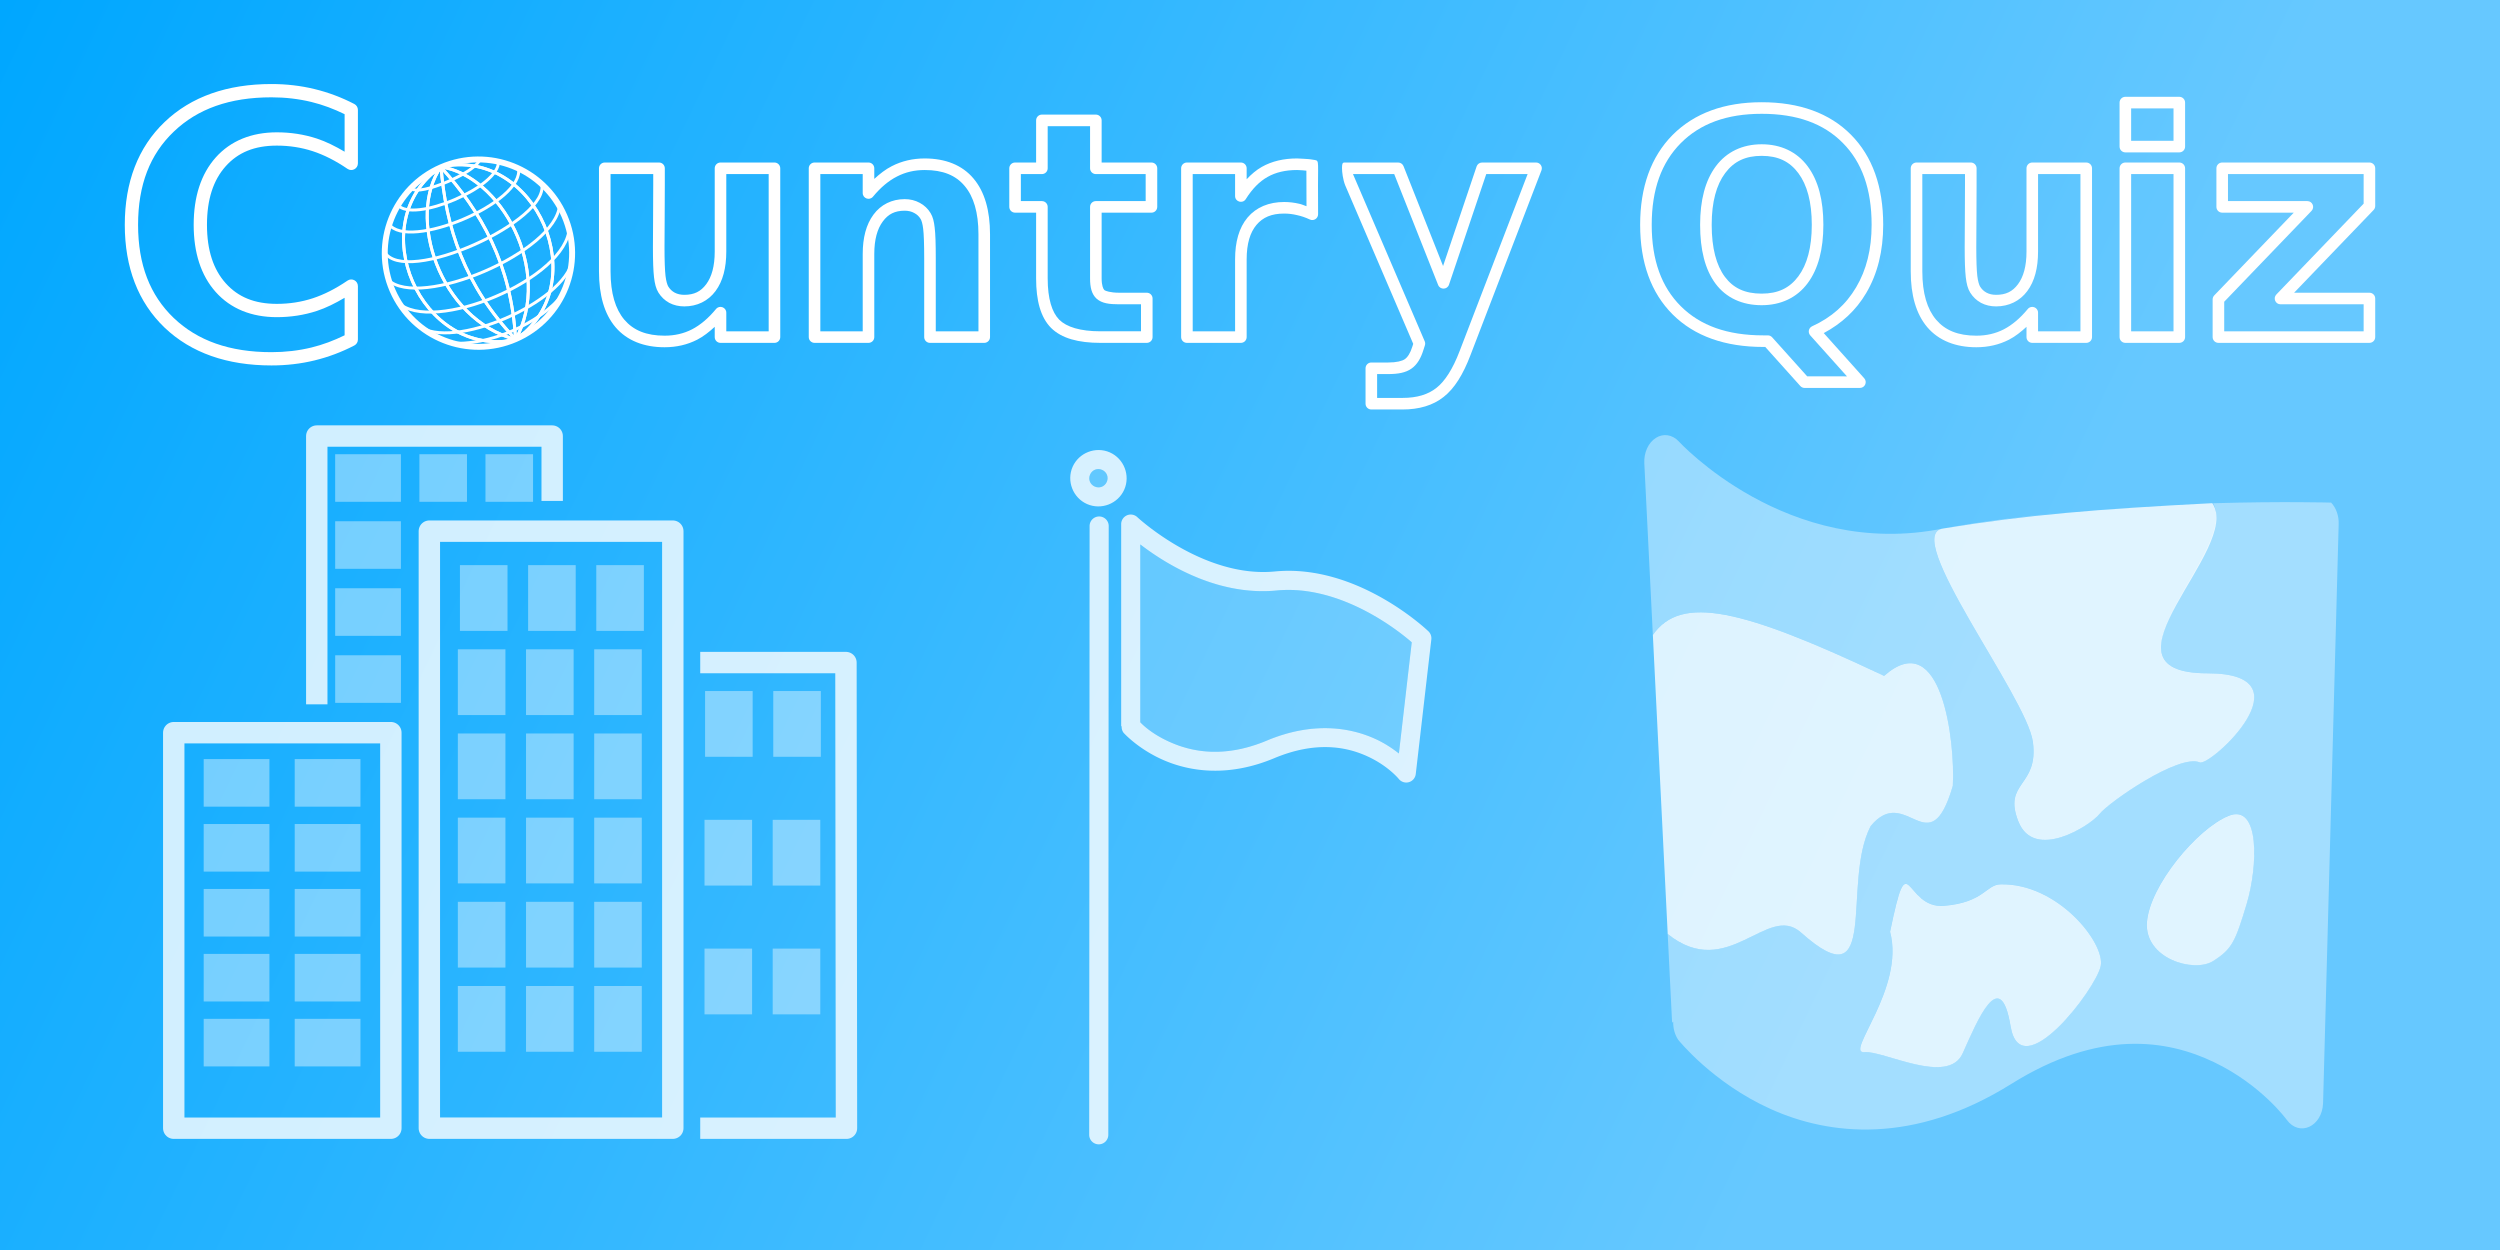 <?xml version="1.0" encoding="UTF-8" standalone="no"?>
<!-- Created with Inkscape (http://www.inkscape.org/) -->

<svg
   width="1080"
   height="540"
   viewBox="0 0 1080 540"
   version="1.1"
   id="svg1"
   xml:space="preserve"
   inkscape:version="1.3.2 (091e20ef0f, 2023-11-25)"
   sodipodi:docname="banner.svg"
   xmlns:inkscape="http://www.inkscape.org/namespaces/inkscape"
   xmlns:sodipodi="http://sodipodi.sourceforge.net/DTD/sodipodi-0.dtd"
   xmlns:xlink="http://www.w3.org/1999/xlink"
   xmlns="http://www.w3.org/2000/svg"
   xmlns:svg="http://www.w3.org/2000/svg"><rect x="0" y="0" width="1080" height="540" fill="#333333" stroke="none"/><sodipodi:namedview
     id="namedview1"
     pagecolor="#ffffff"
     bordercolor="#000000"
     borderopacity="0.45"
     inkscape:showpageshadow="2"
     inkscape:pageopacity="0.0"
     inkscape:pagecheckerboard="0"
     inkscape:deskcolor="#d1d1d1"
     inkscape:document-units="px"
     inkscape:zoom="1.0070441"
     inkscape:cx="464.22992"
     inkscape:cy="198.10453"
     inkscape:window-width="1920"
     inkscape:window-height="1131"
     inkscape:window-x="0"
     inkscape:window-y="0"
     inkscape:window-maximized="1"
     inkscape:current-layer="svg1" /><defs
     id="defs1"><linearGradient
       id="linearGradient3"
       x1="0.301"
       x2="85.699"
       y1="43"
       y2="43"
       gradientUnits="userSpaceOnUse"><stop
         stop-color="#00a7ff"
         offset="0"
         id="stop1" /><stop
         stop-color="#66c8ff"
         offset="1"
         id="stop2" /></linearGradient><rect
       x="232.269"
       y="-65.877"
       width="976.408"
       height="160.31"
       id="rect37" /><linearGradient
       id="linearGradient2"
       x1="0.301"
       x2="85.699"
       y1="43"
       y2="43"
       gradientUnits="userSpaceOnUse"><stop
         stop-color="#00a7ff"
         offset="2e-8"
         id="stop3" /><stop
         stop-color="#66c8ff"
         offset="1"
         id="stop4" /></linearGradient><linearGradient
       inkscape:collect="always"
       xlink:href="#linearGradient2"
       id="linearGradient7-1"
       gradientUnits="userSpaceOnUse"
       x1="0.301"
       y1="43"
       x2="85.699"
       y2="43" /><linearGradient
       inkscape:collect="always"
       xlink:href="#linearGradient3"
       id="linearGradient43"
       gradientUnits="userSpaceOnUse"
       x1="1.305"
       y1="2.31"
       x2="817.299"
       y2="393.019"
       spreadMethod="pad" /></defs><rect
     style="font-variation-settings:normal;opacity:1;vector-effect:none;fill:url(#linearGradient43);fill-opacity:1;stroke:none;stroke-width:1;stroke-linecap:round;stroke-linejoin:round;stroke-miterlimit:4;stroke-dasharray:none;stroke-dashoffset:0;stroke-opacity:1;-inkscape-stroke:none"
     id="background"
     width="1080"
     height="540"
     x="0"
     y="0" /><g
     inkscape:groupmode="layer"
     id="layer1"><g
       fill="#ffffff"
       fill-opacity="0.4"
       id="cities"
       transform="matrix(0.924,0,0,0.924,35.566,153.08)"><g
         transform="translate(17.99,21.947)"
         style="font-variation-settings:normal;paint-order:markers stroke fill"
         id="g12"><g
           fill="#ffffff"
           fill-opacity="0.4"
           id="g11"><g
             transform="translate(1.31,-0.7)"
             id="g2"><rect
               x="37.438"
               y="167.98"
               width="30.74"
               height="22.244"
               style="paint-order:markers stroke fill"
               id="rect1-3" /><rect
               x="79.992"
               y="167.98"
               width="30.74"
               height="22.244"
               style="paint-order:markers stroke fill"
               id="rect2" /></g><g
             transform="translate(1.31,29.66)"
             id="g4"><rect
               x="37.438"
               y="167.98"
               width="30.74"
               height="22.244"
               style="paint-order:markers stroke fill"
               id="rect3" /><rect
               x="79.992"
               y="167.98"
               width="30.74"
               height="22.244"
               style="paint-order:markers stroke fill"
               id="rect4" /></g><g
             transform="translate(1.31,60.02)"
             id="g6"><rect
               x="37.438"
               y="167.98"
               width="30.74"
               height="22.244"
               style="paint-order:markers stroke fill"
               id="rect5" /><rect
               x="79.992"
               y="167.98"
               width="30.74"
               height="22.244"
               style="paint-order:markers stroke fill"
               id="rect6" /></g><g
             transform="translate(1.31,90.38)"
             id="g8"><rect
               x="37.438"
               y="167.98"
               width="30.74"
               height="22.244"
               style="paint-order:markers stroke fill"
               id="rect7" /><rect
               x="79.992"
               y="167.98"
               width="30.74"
               height="22.244"
               style="paint-order:markers stroke fill"
               id="rect8" /></g><g
             transform="translate(1.31,120.74)"
             id="g10"><rect
               x="37.438"
               y="167.98"
               width="30.74"
               height="22.244"
               style="paint-order:markers stroke fill"
               id="rect9" /><rect
               x="79.992"
               y="167.98"
               width="30.74"
               height="22.244"
               style="paint-order:markers stroke fill"
               id="rect10" /></g></g><rect
           x="24.75"
           y="154.93"
           width="101.51"
           height="184.92"
           fill="none"
           stroke="#ffffff"
           stroke-linecap="round"
           stroke-linejoin="round"
           stroke-opacity="0.8"
           stroke-width="10"
           style="paint-order:markers stroke fill"
           id="rect11" /></g><g
         transform="translate(-6.266,22.321)"
         style="font-variation-settings:normal;paint-order:markers stroke fill"
         id="g31"><g
           fill="#ffffff"
           fill-opacity="0.4"
           id="g30"><g
             transform="translate(0.512)"
             id="g14"><rect
               transform="rotate(90)"
               x="76.227"
               y="-204.54"
               width="30.74"
               height="22.244"
               style="paint-order:markers stroke fill"
               id="rect12" /><rect
               transform="rotate(90)"
               x="76.227"
               y="-236.42"
               width="30.74"
               height="22.244"
               style="paint-order:markers stroke fill"
               id="rect13" /><rect
               transform="rotate(90)"
               x="76.227"
               y="-268.29"
               width="30.74"
               height="22.244"
               style="paint-order:markers stroke fill"
               id="rect14" /></g><g
             transform="translate(-0.463,39.353)"
             id="g17"><rect
               transform="rotate(90)"
               x="76.227"
               y="-204.54"
               width="30.74"
               height="22.244"
               style="paint-order:markers stroke fill"
               id="rect15" /><rect
               transform="rotate(90)"
               x="76.227"
               y="-236.42"
               width="30.74"
               height="22.244"
               style="paint-order:markers stroke fill"
               id="rect16" /><rect
               transform="rotate(90)"
               x="76.227"
               y="-268.29"
               width="30.74"
               height="22.244"
               style="paint-order:markers stroke fill"
               id="rect17" /></g><g
             transform="translate(-0.463,78.707)"
             id="g20"><rect
               transform="rotate(90)"
               x="76.227"
               y="-204.54"
               width="30.74"
               height="22.244"
               style="paint-order:markers stroke fill"
               id="rect18" /><rect
               transform="rotate(90)"
               x="76.227"
               y="-236.42"
               width="30.74"
               height="22.244"
               style="paint-order:markers stroke fill"
               id="rect19" /><rect
               transform="rotate(90)"
               x="76.227"
               y="-268.29"
               width="30.74"
               height="22.244"
               style="paint-order:markers stroke fill"
               id="rect20" /></g><g
             transform="translate(-0.463,118.06)"
             id="g23"><rect
               transform="rotate(90)"
               x="76.227"
               y="-204.54"
               width="30.74"
               height="22.244"
               style="paint-order:markers stroke fill"
               id="rect21" /><rect
               transform="rotate(90)"
               x="76.227"
               y="-236.42"
               width="30.74"
               height="22.244"
               style="paint-order:markers stroke fill"
               id="rect22" /><rect
               transform="rotate(90)"
               x="76.227"
               y="-268.29"
               width="30.74"
               height="22.244"
               style="paint-order:markers stroke fill"
               id="rect23" /></g><g
             transform="translate(-0.463,157.41)"
             id="g26"><rect
               transform="rotate(90)"
               x="76.227"
               y="-204.54"
               width="30.74"
               height="22.244"
               style="paint-order:markers stroke fill"
               id="rect24" /><rect
               transform="rotate(90)"
               x="76.227"
               y="-236.42"
               width="30.74"
               height="22.244"
               style="paint-order:markers stroke fill"
               id="rect25" /><rect
               transform="rotate(90)"
               x="76.227"
               y="-268.29"
               width="30.74"
               height="22.244"
               style="paint-order:markers stroke fill"
               id="rect26" /></g><g
             transform="translate(-0.463,196.77)"
             id="g29"><rect
               transform="rotate(90)"
               x="76.227"
               y="-204.54"
               width="30.74"
               height="22.244"
               style="paint-order:markers stroke fill"
               id="rect27" /><rect
               transform="rotate(90)"
               x="76.227"
               y="-236.42"
               width="30.74"
               height="22.244"
               style="paint-order:markers stroke fill"
               id="rect28" /><rect
               transform="rotate(90)"
               x="76.227"
               y="-268.29"
               width="30.74"
               height="22.244"
               style="paint-order:markers stroke fill"
               id="rect29" /></g></g><rect
           x="168.51"
           y="60.338"
           width="113.82"
           height="279.13"
           fill="none"
           stroke="#ffffff"
           stroke-linecap="round"
           stroke-linejoin="round"
           stroke-opacity="0.8"
           stroke-width="10"
           style="paint-order:markers stroke fill"
           id="rect30" /></g><g
         transform="translate(-15.901,23.331)"
         style="font-variation-settings:normal;paint-order:markers stroke fill"
         id="g38"><g
           fill="#ffffff"
           fill-opacity="0.4"
           id="g37"><rect
             transform="rotate(90)"
             x="134.08"
             y="-329.3"
             width="30.74"
             height="22.244"
             style="paint-order:markers stroke fill"
             id="rect31" /><rect
             transform="rotate(90)"
             x="134.08"
             y="-361.18"
             width="30.74"
             height="22.244"
             style="paint-order:markers stroke fill"
             id="rect32" /><g
             transform="translate(-0.264,60.21)"
             id="g34"><rect
               transform="rotate(90)"
               x="134.08"
               y="-329.3"
               width="30.74"
               height="22.244"
               style="paint-order:markers stroke fill"
               id="rect33" /><rect
               transform="rotate(90)"
               x="134.08"
               y="-361.18"
               width="30.74"
               height="22.244"
               style="paint-order:markers stroke fill"
               id="rect34" /></g><g
             transform="translate(-0.264,120.42)"
             id="g36"><rect
               transform="rotate(90)"
               x="134.08"
               y="-329.3"
               width="30.74"
               height="22.244"
               style="paint-order:markers stroke fill"
               id="rect35" /><rect
               transform="rotate(90)"
               x="134.08"
               y="-361.18"
               width="30.74"
               height="22.244"
               style="paint-order:markers stroke fill"
               id="rect36" /></g></g><path
           d="m 304.79,120.77 h 68.132 l 0.239,217.7 h -68.371"
           fill="none"
           stroke="#ffffff"
           stroke-linejoin="round"
           stroke-opacity="0.8"
           stroke-width="10"
           id="path37" /></g><g
         transform="translate(3.9,-1.5)"
         style="font-variation-settings:normal;paint-order:markers stroke fill"
         id="g43"><path
           d="M 105.71,165.14 V 39.7 h 110.06 v 30.341"
           fill="none"
           stroke="#ffffff"
           stroke-linejoin="round"
           stroke-opacity="0.8"
           stroke-width="10"
           id="path38" /><g
           fill="#ffffff"
           fill-opacity="0.4"
           id="g42"><rect
             x="114.31"
             y="48.192"
             width="30.74"
             height="22.244"
             stop-color="#ffffff"
             style="font-variation-settings:normal;-inkscape-stroke:none;paint-order:markers stroke fill"
             id="rect38" /><rect
             x="114.31"
             y="79.526"
             width="30.74"
             height="22.244"
             stop-color="#ffffff"
             style="font-variation-settings:normal;-inkscape-stroke:none;paint-order:markers stroke fill"
             id="rect39" /><rect
             x="114.31"
             y="110.86"
             width="30.74"
             height="22.244"
             stop-color="#ffffff"
             style="font-variation-settings:normal;-inkscape-stroke:none;paint-order:markers stroke fill"
             id="rect40" /><rect
             x="114.32"
             y="142.19"
             width="30.74"
             height="22.244"
             stop-color="#ffffff"
             style="font-variation-settings:normal;-inkscape-stroke:none;paint-order:markers stroke fill"
             id="rect41" /><path
             d="m 153.69,48.192 v 22.244 h 22.244 V 48.192 Z"
             stop-color="#ffffff"
             style="font-variation-settings:normal;-inkscape-stroke:none;paint-order:markers stroke fill"
             id="path41" /><path
             d="m 184.58,48.192 v 22.244 h 22.244 V 48.192 Z"
             stop-color="#ffffff"
             style="font-variation-settings:normal;-inkscape-stroke:none;paint-order:markers stroke fill"
             id="path42" /></g></g></g><g
       transform="matrix(0.673,-0.231,0.231,0.673,344.37,238.396)"
       fill="#ffffff"
       id="flags"><path
         d="m 187.31,11.536 c -1.403,0.055 -2.785,0.661 -3.846,1.809 -2.122,2.295 -1.99,5.7 0.305,7.822 2.295,2.122 5.7,1.988 7.822,-0.307 2.122,-2.295 1.99,-5.7 -0.305,-7.822 -1.147,-1.061 -2.573,-1.557 -3.977,-1.502 z"
         fill-opacity="0.2"
         style="paint-order:markers stroke fill"
         id="path1" /><path
         d="m 198.51,63.375 -35.061,102.13 c 1.028,2.211 4.658,9.542 13.996,17.986 10.854,9.816 27.984,19.254 55.07,17.463 30.137,-1.993 50.35,8.843 62.48,20.301 4.852,4.583 8.196,9.121 10.811,13.141 l 29.303,-61.316 c -3.649,-6.372 -28.094,-47 -67.389,-56.381 -35.281,-8.423 -58.621,-37.36 -69.211,-53.328 z"
         fill-opacity="0.2"
         style="paint-order:markers stroke fill"
         id="path2" /><g
         fill-opacity="0.8"
         id="g5"><path
           d="m 180.4,39.213 a 5.801,5.801 0 0 0 -7.373,3.6 l -120.22,349.5 a 5.801,5.801 0 0 0 3.6,7.373 5.801,5.801 0 0 0 7.373,-3.6 l 120.22,-349.5 a 5.801,5.801 0 0 0 -3.598,-7.373 z"
           color="#ffffff"
           style="-inkscape-stroke:none"
           id="path3" /><path
           transform="rotate(42.762)"
           d="m 149.29,-131.9 c -9.396,0 -17.137,7.743 -17.137,17.139 0,9.396 7.741,17.137 17.137,17.137 9.396,0 17.137,-7.741 17.137,-17.137 0,-9.396 -7.741,-17.139 -17.137,-17.139 z m 0,11.604 c 3.126,0 5.535,2.409 5.535,5.535 0,3.126 -2.409,5.535 -5.535,5.535 -3.126,0 -5.535,-2.409 -5.535,-5.535 0,-3.126 2.409,-5.535 5.535,-5.535 z"
           color="#ffffff"
           fill-rule="evenodd"
           style="-inkscape-stroke:none"
           id="path4" /><path
           d="m 196.6,44.037 a 5.802,5.802 0 0 0 -5.059,3.9 l -39.887,116.19 0.371,-0.094 a 5.802,5.802 0 0 0 -0.242,4.205 c 0,0 5.163,12.364 17.877,23.861 12.714,11.497 33.462,22.428 63.619,20.434 27.107,-1.792 43.542,7.52 53.748,17.16 10.206,9.64 13.713,19.338 13.713,19.338 a 5.802,5.802 0 0 0 10.686,0.516 l 35.506,-74.301 a 5.802,5.802 0 0 0 -0.1,-5.201 c 0,0 -27.017,-52.835 -76.418,-64.629 -42.558,-10.16 -68.236,-58.268 -68.236,-58.268 a 5.802,5.802 0 0 0 -5.578,-3.113 z m 1.908,19.338 c 10.59,15.968 33.93,44.905 69.211,53.328 39.294,9.381 63.74,50.009 67.389,56.381 l -29.303,61.316 c -2.614,-4.02 -5.959,-8.558 -10.811,-13.141 -12.13,-11.457 -32.343,-22.294 -62.48,-20.301 -27.087,1.791 -44.216,-7.647 -55.07,-17.463 -9.338,-8.445 -12.968,-15.775 -13.996,-17.986 z"
           color="#ffffff"
           style="-inkscape-stroke:none"
           id="path5" /></g></g><g
       id="maps"
       transform="matrix(0.75,0,0,0.75,710.325,187.964)"><g
         transform="matrix(1,0,0,1.264,0.008,-52.776)"
         fill="#ffffff"
         fill-opacity="0.8"
         id="g5-5"><path
           d="m 177.71,201.59 c 1.423,-20.198 -6.431,-73.329 -39.593,-50.117 -82.13,-30.696 -116.91,-37.099 -133.18,-18.651 2.383,37.953 6.092,97.014 8.558,136.28 34.622,21.991 57.402,-14.353 76.718,-0.712 46.209,32.632 23.064,-22.535 40.18,-48.477 20.527,-19.705 33.7,18.512 47.316,-18.326 z"
           color="#ffffff"
           style="-inkscape-stroke:none"
           id="path2-3" /><path
           d="m 215.47,217.8 c 9.031,18.199 41.318,1.994 46.721,-3.384 5.402,-5.378 45.758,-27.556 57.745,-23.525 5.994,2.015 64.592,-40.588 4.548,-40.588 -69.767,0 20.522,-56.986 2.717,-77.532 -66.873,2.715 -107,5.335 -155.01,11.543 -24.807,2.355 48.137,76.652 51.64,97.225 3.503,20.573 -17.399,18.062 -8.368,36.262 z"
           color="#ffffff"
           style="-inkscape-stroke:none"
           id="path3-5" /><path
           d="m 141.58,268.08 c 8.675,25.772 -26.185,55.588 -14.923,54.826 11.262,-0.762 48.307,15.434 56.752,0.53 8.445,-14.904 21.659,-40.474 27.566,-12.364 5.907,28.11 49.321,-17.035 51.925,-27.433 2.604,-10.398 -24.743,-37.779 -57.713,-37.167 -8.407,0.156 -9.487,8.271 -32.595,9.792 -23.108,1.521 -20.088,-30.053 -31.013,11.818 z"
           color="#ffffff"
           style="-inkscape-stroke:none"
           id="path4-6" /><path
           d="m 289.53,263.77 c -1.48,16.603 27.093,23.146 38.101,17.65 11.008,-5.496 12.843,-9.008 19.33,-26.048 6.487,-17.04 7.747,-45.994 -10.45,-40.102 -18.196,5.892 -45.502,31.898 -46.981,48.501 z"
           color="#ffffff"
           style="-inkscape-stroke:none"
           id="path5-2" /></g><path
         d="M 13.462,0.102 C 11.164,-0.235 8.789,0.261 6.634,1.635 L 6.63,1.643 c -4.309,2.748 -6.908,8.476 -6.607,14.564 l 4.914,98.896 c 16.272,-23.316 51.048,-15.225 133.17,23.571 33.16,-29.337 41.015,37.815 39.592,63.342 h -0.002 c -13.615,46.559 -26.788,-1.742 -47.314,23.162 -17.115,32.788 6.028,102.51 -40.178,61.269 -19.315,-17.239 -42.094,28.691 -76.714,0.901 l 2.539,51.11 0.637,-0.602 c -0.108,3.818 0.924,7.55 2.889,10.454 0,0 19.772,24.811 53.355,39.914 33.585,15.102 82.148,20.733 138.48,-14.493 50.635,-31.663 89.626,-25.613 116.91,-12.493 27.287,13.119 41.754,33.128 41.754,33.128 7.231,9.955 20.375,3.982 20.935,-9.514 l 8.98,-333.44 c 0.199,-4.807 -1.409,-9.452 -4.338,-12.528 9.6e-4,0.012 -27.857,-0.804 -68.026,0.368 15.133,26.735 -72.096,97.941 -3.148,97.941 60.041,0 1.444,53.845 -4.549,51.299 -11.986,-5.095 -52.34,22.936 -57.742,29.733 -5.403,6.798 -37.688,27.28 -46.719,4.278 -9.031,-23.003 11.869,-19.832 8.367,-45.834 -3.503,-26.002 -76.444,-119.9 -51.639,-122.88 -89.84,18.214 -152.36,-50.219 -152.36,-50.219 -1.848,-1.962 -4.069,-3.133 -6.367,-3.471 z m 158.72,53.69 c 23.022,-3.763 44.251,-6.672 67.436,-9.074 -22.289,2.192 -45.171,5.101 -67.436,9.074 z m 168.92,164.53 c 13.297,0.264 11.712,32.146 5.834,51.664 -6.487,21.537 -8.322,25.977 -19.329,32.923 -11.008,6.946 -39.577,-1.323 -38.1,-22.305 1.481,-20.984 28.784,-53.854 46.978,-61.301 1.706,-0.698 3.241,-1.007 4.617,-0.98 z m -190.44,40.165 c 3.686,0.165 8.196,13.77 21.915,12.629 23.107,-1.922 24.185,-12.18 32.593,-12.377 32.969,-0.773 60.315,33.83 57.711,46.974 -2.605,13.143 -46.014,70.201 -51.922,34.673 -5.907,-35.528 -19.12,-3.209 -27.565,15.628 -8.445,18.837 -45.488,-1.632 -56.75,-0.669 -11.262,0.963 23.596,-36.721 14.921,-69.294 4.438,-21.499 6.575,-27.677 9.097,-27.564 z"
         fill="#ffffff"
         fill-opacity="0.4"
         stroke-width="1.124"
         style="-inkscape-stroke:none"
         id="path1-7" /></g><g
       id="text"
       transform="translate(3.257)"><path
         style="color:#000000;-inkscape-font-specification:'DejaVu Sans Bold';fill:#ffffff;stroke-width:1.149;stroke-linecap:round;stroke-linejoin:round;-inkscape-stroke:none"
         d="m 114.016,36.301 c -19.128,0 -34.719,5.441 -46.177,16.423 -7.69e-4,7.37e-4 -0.001,0.002 -0.002,0.002 -7.7e-4,7.32e-4 -0.001,0.002 -0.002,0.002 -11.46,10.937 -17.186,25.97 -17.186,44.398 0,18.381 5.729,33.411 17.186,44.395 0.001,0.001 0.003,0.003 0.005,0.004 11.459,10.934 27.048,16.349 46.177,16.349 6.446,0 12.659,-0.724 18.624,-2.176 5.956,-1.45 11.686,-3.602 17.17,-6.447 0.951,-0.494 1.548,-1.477 1.548,-2.548 v -23.106 c 2.5e-4,-2.307 -2.582,-3.673 -4.489,-2.373 -5.148,3.512 -10.169,6.049 -15.053,7.645 -4.887,1.598 -10.033,2.4 -15.483,2.4 -9.656,0 -16.759,-2.954 -22.088,-8.915 -5.328,-5.96 -8.092,-14.202 -8.092,-25.228 0,-11.079 2.766,-19.35 8.092,-25.307 5.329,-5.961 12.432,-8.913 22.088,-8.913 5.45,0 10.596,0.803 15.483,2.4 4.884,1.597 9.905,4.133 15.053,7.645 1.906,1.299 4.489,-0.066 4.489,-2.373 V 47.473 c 1e-5,-1.072 -0.597,-2.054 -1.548,-2.548 -5.484,-2.846 -11.215,-4.997 -17.17,-6.447 -5.965,-1.452 -12.178,-2.176 -18.624,-2.176 z m 0,5.743 c 6.017,0 11.766,0.673 17.267,2.012 4.961,1.208 9.718,3.016 14.333,5.274 v 16.206 c -4.013,-2.358 -8.018,-4.381 -12.013,-5.687 -5.482,-1.792 -11.253,-2.685 -17.269,-2.685 -10.883,0 -19.932,3.629 -26.368,10.829 -6.44,7.204 -9.554,17.082 -9.554,29.134 0,12.005 3.117,21.857 9.554,29.058 6.436,7.199 15.485,10.829 26.368,10.829 6.016,0 11.787,-0.893 17.269,-2.685 3.995,-1.306 8,-3.328 12.013,-5.687 v 16.203 c -4.615,2.258 -9.371,4.068 -14.333,5.276 -5.501,1.339 -11.25,2.012 -17.267,2.012 -18.058,0 -31.933,-4.955 -42.208,-14.757 l -0.005,-0.004 C 61.528,127.518 56.392,114.336 56.392,97.126 c 0,-17.264 5.139,-30.446 15.412,-40.247 0.001,-0.002 0.003,-0.003 0.005,-0.004 10.277,-9.853 24.15,-14.831 42.208,-14.831 z"
         id="letter-C" /><g
         transform="matrix(0.843,0,0,0.843,109.375,21.449)"
         fill="none"
         stroke="#ffffff"
         id="letter-o"><circle
           transform="rotate(-23.44)"
           cx="60.882"
           cy="140.06"
           r="48"
           stroke-linecap="round"
           stroke-linejoin="round"
           stroke-width="3.044"
           id="circle6" /><g
           stroke-width="1.522"
           id="g25"><path
             d="m 92.373,60.003 c 2.487,30.702 11.69,60.637 38.401,88.57"
             id="path6" /><path
             d="m 92.373,60.003 c -41.179,28.426 -10.372,99.082 38.401,88.57"
             id="path7" /><path
             d="m 92.373,60.003 c -17.771,25.296 -0.934,78.312 38.401,88.57"
             id="path8" /><path
             d="m 92.216,60.071 c 20.711,22.801 36.27,49.98 38.401,88.57"
             id="path9" /><path
             d="m 92.216,60.071 c 48.896,-10.628 79.412,60.155 38.401,88.57"
             id="path10" /><path
             d="m 92.216,60.071 c 30.611,4.319 57.8,52.847 38.401,88.57"
             id="path11" /><path
             d="m 92.373,60.003 c 2.487,30.702 11.69,60.637 38.401,88.57"
             id="path12" /><path
             d="m 92.373,60.003 c -41.179,28.426 -10.372,99.082 38.401,88.57"
             id="path13" /><path
             d="m 92.373,60.003 c -17.771,25.296 -0.934,78.312 38.401,88.57"
             id="path14" /><path
             d="m 92.216,60.071 c 20.711,22.801 36.27,49.98 38.401,88.57"
             id="path15" /><path
             d="m 92.216,60.071 c 48.896,-10.628 79.412,60.155 38.401,88.57"
             id="path16" /><path
             d="m 92.216,60.071 c 30.611,4.319 57.8,52.847 38.401,88.57"
             id="path17" /><path
             d="m 153.17,79.658 c -2.019,24.275 -71.727,53.626 -87.931,38.317"
             id="path18" /><path
             d="m 143.89,68.432 c 5.47,18.916 -70.548,53.383 -80.575,35.027"
             id="path19" /><path
             d="M 112.31,56.025 C 111.086,62.639 81.234,75.408 77.107,71.123"
             id="path20" /><path
             d="M 121.79,57.112 C 123.097,70.184 77.785,89.323 70.168,79.487"
             id="path21" /><path
             d="m 132.05,60.576 c 3.734,17.701 -56.869,42.898 -66.361,28.743"
             id="path22" /><path
             d="m 158.11,91.088 c -0.701,26.26 -70.547,55.403 -87.931,38.317"
             id="path23" /><path
             d="m 159.7,107.97 c -3.763,21.501 -61.922,46.832 -78.991,33.434"
             id="path24" /><path
             d="m 155.12,124.94 c -11.217,15.188 -39.014,27.456 -58.308,25.28"
             id="path25" /></g></g><path
         style="color:#000000;-inkscape-font-specification:'DejaVu Sans Bold';fill:#ffffff;stroke-linecap:round;stroke-linejoin:round;-inkscape-stroke:none"
         d="m 258.002,70.207 c -1.381,1.38e-4 -2.5,1.119 -2.5,2.5 v 44.531 c 0,10.223 2.279,18.38 7.17,24.143 0.003,0.003 0.005,0.006 0.008,0.01 4.937,5.76 12.237,8.621 21.168,8.621 5.083,0 9.823,-1.087 14.094,-3.27 0.003,-0.002 0.007,-0.004 0.01,-0.006 2.652,-1.37 5.14,-3.324 7.551,-5.551 v 4.438 c 1.4e-4,1.381 1.119,2.5 2.5,2.5 h 23.307 c 1.381,-1.4e-4 2.5,-1.119 2.5,-2.5 V 72.707 c -1.4e-4,-1.381 -1.119,-2.5 -2.5,-2.5 H 308.002 c -1.381,1.38e-4 -2.5,1.119 -2.5,2.5 v 36.002 c 0,6.292 -1.318,10.903 -3.672,14.066 -2.361,3.172 -5.232,4.592 -9.453,4.592 -1.646,0 -2.987,-0.326 -4.158,-0.941 -1.14,-0.622 -2.033,-1.459 -2.775,-2.641 v -0.002 c -0.383,-0.608 -0.914,-2.193 -1.195,-4.562 -0.279,-2.39 -0.439,-6.587 -0.439,-12.4 0,-1.978 0.023,-5.95 0.066,-11.895 0.043,-5.994 0.064,-10.969 0.064,-14.928 v -7.291 c -1.4e-4,-1.381 -1.119,-2.5 -2.5,-2.5 z m 2.5,5 h 18.438 v 4.791 c 0,3.94 -0.021,8.905 -0.064,14.891 -0.043,5.948 -0.066,9.917 -0.066,11.932 0,5.903 0.144,10.168 0.473,12.986 l 0.002,0.004 c 0.326,2.752 0.837,4.901 1.93,6.637 1.164,1.851 2.742,3.354 4.633,4.381 0.008,0.005 0.017,0.009 0.025,0.014 1.951,1.03 4.165,1.525 6.506,1.525 5.501,0 10.27,-2.313 13.465,-6.605 3.202,-4.302 4.66,-10.064 4.66,-17.053 V 75.207 h 18.307 V 143.123 h -18.307 v -8.047 c 10e-4,-2.344 -2.935,-3.401 -4.428,-1.594 -3.345,4.047 -6.823,6.953 -10.408,8.807 -5.4e-4,2.7e-4 -0.001,-2.8e-4 -0.002,0 -3.542,1.81 -7.438,2.723 -11.816,2.723 -7.906,0 -13.45,-2.304 -17.367,-6.871 -0.001,-0.001 -0.003,-0.002 -0.004,-0.004 -3.871,-4.567 -5.975,-11.423 -5.975,-20.898 z"
         id="letter-u" /><path
         style="color:#000000;-inkscape-font-specification:'DejaVu Sans Bold';fill:#ffffff;stroke-linecap:round;stroke-linejoin:round;-inkscape-stroke:none"
         d="m 396.219,68.449 c -5.126,0 -9.911,1.109 -14.223,3.334 -2.658,1.345 -5.149,3.285 -7.562,5.504 v -4.58 c -1.4e-4,-1.381 -1.119,-2.5 -2.5,-2.5 H 348.627 c -1.381,1.38e-4 -2.5,1.119 -2.5,2.5 v 72.916 c 1.4e-4,1.381 1.119,2.5 2.5,2.5 h 23.307 c 1.381,-1.4e-4 2.5,-1.119 2.5,-2.5 v -35.873 c 0,-6.292 1.318,-10.903 3.672,-14.066 0.003,-0.004 0.007,-0.008 0.01,-0.012 2.365,-3.215 5.23,-4.645 9.443,-4.645 1.634,0 2.958,0.338 4.125,0.986 0.015,0.009 0.031,0.017 0.047,0.025 1.18,0.623 2.045,1.442 2.734,2.592 0.005,0.008 0.009,0.016 0.014,0.023 0.355,0.577 0.837,2.043 1.076,4.234 0.002,0.015 0.004,0.03 0.006,0.045 0.269,2.114 0.436,6.452 0.436,12.705 v 26.758 7.227 c 1.4e-4,1.381 1.119,2.5 2.5,2.5 h 23.438 c 1.381,-1.4e-4 2.5,-1.119 2.5,-2.5 v -44.4 c 0,-10.218 -2.276,-18.372 -7.162,-24.135 l -0.004,-0.004 c -4.853,-5.772 -12.12,-8.635 -21.049,-8.635 z m 0,5 c 7.909,0 13.399,2.3 17.227,6.855 0.003,0.003 0.005,0.006 0.008,0.01 3.876,4.567 5.98,11.427 5.98,20.908 v 41.9 h -18.438 v -4.727 -26.758 c 0,-6.322 -0.137,-10.649 -0.475,-13.311 -0.281,-2.566 -0.751,-4.605 -1.775,-6.277 -1.128,-1.877 -2.728,-3.393 -4.66,-4.418 -1.952,-1.079 -4.178,-1.605 -6.527,-1.605 -5.507,0 -10.278,2.344 -13.469,6.68 -5.6e-4,7.62e-4 -10e-4,0.001 -0.002,0.002 -3.196,4.301 -4.654,10.058 -4.654,17.041 v 33.373 H 351.127 V 75.207 h 18.307 v 8.176 c -0.001,2.344 2.935,3.401 4.428,1.594 3.345,-4.047 6.82,-6.928 10.398,-8.736 0.007,-0.003 0.013,-0.006 0.019,-0.01 3.585,-1.851 7.521,-2.781 11.939,-2.781 z"
         id="letter-n" /><path
         style="color:#000000;-inkscape-font-specification:'DejaVu Sans Bold';fill:#ffffff;stroke-linecap:round;stroke-linejoin:round;-inkscape-stroke:none"
         d="m 446.843,49.504 c -1.381,1.38e-4 -2.5,1.119 -2.5,2.5 v 18.203 h -9.09 c -1.381,1.38e-4 -2.5,1.119 -2.5,2.5 v 16.666 c 1.4e-4,1.381 1.119,2.5 2.5,2.5 h 9.09 v 28.424 c 0,9.547 1.934,16.785 6.451,21.354 0.006,0.007 0.013,0.014 0.019,0.021 4.569,4.517 11.806,6.451 21.354,6.451 h 19.988 c 1.381,-1.3e-4 2.5,-1.119 2.5,-2.5 v -16.666 c -1.4e-4,-1.381 -1.119,-2.5 -2.5,-2.5 h -11.98 c -3.728,0 -5.905,-0.767 -6.344,-1.137 -0.488,-0.455 -1.182,-1.992 -1.182,-5.023 V 91.873 h 21.523 c 1.381,-1.38e-4 2.5,-1.119 2.5,-2.5 V 72.707 c -1.4e-4,-1.381 -1.119,-2.5 -2.5,-2.5 H 472.65 V 52.004 c -1.4e-4,-1.381 -1.119,-2.5 -2.5,-2.5 z m 2.5,5 h 18.307 v 18.203 c 1.4e-4,1.381 1.119,2.5 2.5,2.5 h 21.523 v 11.666 h -21.523 c -1.381,1.38e-4 -2.5,1.119 -2.5,2.5 v 30.924 c 0,3.717 0.639,6.767 2.842,8.756 0.012,0.011 0.023,0.021 0.035,0.031 2.269,1.976 5.411,2.373 9.648,2.373 h 9.48 v 11.666 h -17.488 c -8.849,0 -14.671,-1.884 -17.83,-5.002 -3.114,-3.16 -4.994,-8.981 -4.994,-17.824 V 89.373 c -1.4e-4,-1.381 -1.119,-2.5 -2.5,-2.5 h -9.09 V 75.207 h 9.09 c 1.381,-1.38e-4 2.5,-1.119 2.5,-2.5 z"
         id="letter-t" /><path
         id="letter-r"
         style="color:#000000;-inkscape-font-specification:'DejaVu Sans Bold';fill:#ffffff;stroke-linecap:round;stroke-linejoin:round;-inkscape-stroke:none"
         d="m 557.084,68.449 c -5.762,0 -10.886,1.185 -15.223,3.641 h -0.002 c -0.002,0.001 -0.004,0.003 -0.006,0.004 -2.377,1.336 -4.532,3.188 -6.555,5.346 v -4.732 c -1.4e-4,-1.381 -1.119,-2.5 -2.5,-2.5 h -23.307 c -1.381,1.38e-4 -2.5,1.119 -2.5,2.5 v 72.916 c 1.4e-4,1.381 1.119,2.5 2.5,2.5 h 23.307 c 1.381,-1.4e-4 2.5,-1.119 2.5,-2.5 v -33.594 c 0,-6.786 1.515,-11.631 4.23,-14.861 l 0.002,-0.002 c 2.768,-3.284 6.502,-4.902 11.953,-4.902 1.845,0 3.663,0.214 5.473,0.646 0.021,0.005 0.042,0.011 0.062,0.016 1.841,0.392 3.698,1.021 5.58,1.902 1.661,0.776 3.565,-0.44 3.559,-2.273 l -0.039,-12.475 c 0,-11.563 0.573,-10.598 -2.215,-11.092 -1.924,-0.341 -2.439,-0.246 -4.123,-0.402 -0.896,-0.083 -1.848,-0.137 -2.697,-0.137 z m 0,5 c 0.689,0 1.456,0.039 2.301,0.119 0.04,0.004 0.079,0.006 0.119,0.008 0.334,0.016 1.092,0.111 1.598,0.158 l 0.047,15.352 c -1.021,-0.338 -2.032,-0.821 -3.061,-1.041 -2.173,-0.517 -4.38,-0.781 -6.604,-0.781 -6.527,0 -12.037,2.243 -15.779,6.684 l -0.002,0.002 c -3.707,4.409 -5.404,10.545 -5.404,18.08 v 31.094 H 511.992 V 75.207 h 18.307 v 9.479 c -8.9e-4,2.511 3.286,3.456 4.619,1.328 2.828,-4.509 5.972,-7.643 9.393,-9.564 0.003,-0.002 0.005,-0.004 0.008,-0.006 3.474,-1.969 7.68,-2.994 12.766,-2.994 z"
         sodipodi:nodetypes="sccccccccccccsccscccccsssscccccsccsccccccccscc" /><path
         id="letter-y"
         style="color:#000000;-inkscape-font-specification:'DejaVu Sans Bold';fill:#ffffff;stroke-linecap:round;stroke-linejoin:round;-inkscape-stroke:none"
         d="m 576.487,72.515 c -0.007,1.812 0.395,5.075 1.392,7.566 l 29.377,68.467 -0.363,1.127 c -0.003,0.011 -0.007,0.022 -0.01,0.033 -0.9,2.934 -2.092,4.64 -3.262,5.447 -0.008,0.005 -0.016,0.01 -0.023,0.016 -1.068,0.755 -3.466,1.43 -7.15,1.43 h -7.291 c -1.381,1.4e-4 -2.5,1.119 -2.5,2.5 v 15.299 c 1.4e-4,1.381 1.119,2.5 2.5,2.5 h 13.477 c 7.123,0 13.152,-1.753 17.754,-5.418 4.685,-3.653 8.426,-9.71 11.598,-18.061 l 0.004,-0.008 30.66,-79.809 c 0.629,-1.637 -0.58,-3.396 -2.334,-3.396 h -23.307 c -1.073,-9e-6 -2.026,0.685 -2.369,1.701 L 620.15,114.918 603.068,71.785 c -0.378,-0.953 -1.299,-1.578 -2.324,-1.578 H 577.438 c -0.226,2.04e-4 -0.373,0.089 -0.498,0.182 -0.125,0.093 -0.445,0.314 -0.452,2.126 z m 4.744,2.693 h 17.814 l 18.971,47.898 c 0.858,2.164 3.949,2.083 4.693,-0.123 l 16.094,-47.775 h 17.873 l -29.359,76.42 c -10e-4,0.003 -0.003,0.006 -0.004,0.01 -2.989,7.873 -6.45,13.136 -10.006,15.906 -0.008,0.007 -0.016,0.013 -0.023,0.019 -3.556,2.837 -8.326,4.336 -14.65,4.336 H 591.656 v -10.299 h 4.791 c 4.209,0 7.533,-0.586 10.023,-2.342 2.47,-1.711 4.096,-4.513 5.191,-8.084 l 0.641,-1.984 c 0.186,-0.575 0.156,-1.198 -0.082,-1.754 z"
         sodipodi:nodetypes="zccccccsccccsccccccccccczzccccccccccsccsccccc" /><path
         style="color:#000000;-inkscape-font-specification:'DejaVu Sans Bold';fill:#ffffff;stroke-linecap:round;stroke-linejoin:round;-inkscape-stroke:none"
         d="m 757.784,44.164 c -16.06,-10e-7 -29.08,4.69 -38.492,14.148 -10e-4,0.001 -0.003,0.003 -0.004,0.004 -9.371,9.463 -14.004,22.581 -14.004,38.805 0,16.268 4.658,29.371 14.082,38.75 9.429,9.383 22.657,14.01 39.133,14.01 h 0.838 l 15.141,16.877 c 0.474,0.528 1.151,0.83 1.861,0.83 h 23.893 c 2.161,-0.001 3.303,-2.558 1.861,-4.168 l -17.49,-19.525 c 7.736,-4.137 13.952,-9.854 18.299,-17.244 4.946,-8.335 7.383,-18.235 7.383,-29.529 0,-16.386 -4.604,-29.549 -13.939,-38.934 l -0.004,-0.004 C 787.046,48.8 774.005,44.164 757.784,44.164 Z m 0,5 c 15.287,-10e-7 26.765,4.219 35.006,12.541 l 0.006,0.004 c 8.282,8.323 12.488,19.944 12.488,35.412 0,10.58 -2.253,19.515 -6.682,26.979 l -0.006,0.008 c -4.389,7.465 -10.645,13.028 -18.998,16.832 -1.535,0.699 -1.952,2.687 -0.826,3.943 l 15.861,17.705 H 777.454 L 762.313,145.711 c -0.474,-0.528 -1.151,-0.83 -1.861,-0.83 h -1.953 c -15.555,0 -27.24,-4.228 -35.605,-12.553 -8.371,-8.33 -12.609,-19.878 -12.609,-35.207 0,-15.284 4.218,-26.862 12.553,-35.281 l 0.002,-0.002 c 6.5e-4,-6.55e-4 0.001,-0.001 0.002,-0.002 8.383,-8.421 19.842,-12.672 34.943,-12.672 z m 0,13.164 c -8.254,0 -15.134,3.246 -19.777,9.469 -4.644,6.223 -6.812,14.739 -6.812,25.324 0,10.746 2.109,19.291 6.678,25.447 l 0.006,0.008 c 4.577,6.119 11.506,9.271 19.906,9.271 8.294,0 15.196,-3.242 19.842,-9.469 4.642,-6.221 6.811,-14.714 6.811,-25.258 0,-10.586 -2.167,-19.101 -6.811,-25.324 -4.646,-6.226 -11.547,-9.469 -19.842,-9.469 z m 0,5 c 7.07,0 12.06,2.401 15.834,7.459 3.776,5.061 5.818,12.433 5.818,22.334 0,9.856 -2.04,17.204 -5.818,22.268 -3.774,5.058 -8.764,7.459 -15.834,7.459 -7.221,0 -12.227,-2.359 -15.896,-7.26 -3.678,-4.955 -5.693,-12.38 -5.693,-22.467 0,-9.901 2.044,-17.273 5.82,-22.334 3.777,-5.061 8.746,-7.459 15.77,-7.459 z"
         id="letter-Q" /><path
         style="color:#000000;-inkscape-font-specification:'DejaVu Sans Bold';fill:#ffffff;stroke-linecap:round;stroke-linejoin:round;-inkscape-stroke:none"
         d="m 824.683,70.207 c -1.381,1.38e-4 -2.5,1.119 -2.5,2.5 v 44.531 c 0,10.223 2.279,18.38 7.17,24.143 0,0.003 0.01,0.006 0.01,0.01 4.937,5.76 12.239,8.621 21.17,8.621 5.082,0 9.823,-1.087 14.094,-3.27 0,-0.002 0.01,-0.004 0.01,-0.006 2.652,-1.37 5.14,-3.324 7.551,-5.551 v 4.438 c 10e-5,1.381 1.119,2.5 2.5,2.5 h 23.309 c 1.381,-1.4e-4 2.5,-1.119 2.5,-2.5 V 72.707 c -1e-4,-1.381 -1.119,-2.5 -2.5,-2.5 h -23.309 c -1.381,1.38e-4 -2.5,1.119 -2.5,2.5 v 36.002 c 0,6.292 -1.318,10.903 -3.672,14.066 -2.361,3.172 -5.232,4.592 -9.453,4.592 -1.647,0 -2.985,-0.328 -4.156,-0.943 -1.14,-0.622 -2.033,-1.457 -2.775,-2.639 v -0.002 c -0.383,-0.608 -0.914,-2.193 -1.195,-4.562 -0.279,-2.39 -0.438,-6.587 -0.438,-12.4 0,-1.978 0.021,-5.95 0.064,-11.895 0.043,-5.994 0.064,-10.969 0.064,-14.928 v -7.291 c -10e-5,-1.381 -1.119,-2.5 -2.5,-2.5 z m 2.5,5 h 18.438 v 4.791 c 0,3.94 -0.021,8.905 -0.064,14.891 -0.043,5.948 -0.064,9.917 -0.064,11.932 0,5.903 0.144,10.168 0.473,12.986 v 0.004 c 0.327,2.752 0.837,4.901 1.93,6.637 1.164,1.851 2.742,3.354 4.633,4.381 0.01,0.005 0.018,0.009 0.027,0.014 1.951,1.03 4.163,1.525 6.504,1.525 5.501,0 10.27,-2.313 13.465,-6.605 3.202,-4.302 4.66,-10.064 4.66,-17.053 V 75.207 h 18.309 V 143.123 h -18.309 v -8.047 c 0,-2.342 -2.932,-3.397 -4.426,-1.594 -3.345,4.047 -6.823,6.953 -10.408,8.807 -6e-4,2.7e-4 0,-2.8e-4 0,0 -3.542,1.81 -7.438,2.723 -11.816,2.723 -7.907,0 -13.452,-2.304 -17.369,-6.871 v -0.004 c -3.871,-4.567 -5.975,-11.423 -5.975,-20.898 z"
         id="letter-u2" /><g
         id="letter-i"
         transform="translate(0.287)"><path
           style="color:#000000;-inkscape-font-specification:'DejaVu Sans Bold';fill:#ffffff;stroke-linecap:round;stroke-linejoin:round;-inkscape-stroke:none"
           d="m 1093.855,-23.324 c -1.381,1.38e-4 -2.5,1.119 -2.5,2.5 v 72.916 c 1e-4,1.381 1.119,2.5 2.5,2.5 h 23.309 c 1.381,-1.38e-4 2.5,-1.119 2.5,-2.5 v -72.916 c -10e-5,-1.381 -1.119,-2.5 -2.5,-2.5 z m 2.5,5 h 18.309 v 67.916 h -18.309 z"
           transform="translate(-179.247,93.531)"
           id="path101" /><path
           style="color:#000000;-inkscape-font-specification:'DejaVu Sans Bold';fill:#ffffff;stroke-linecap:round;stroke-linejoin:round;-inkscape-stroke:none"
           d="m 1093.855,-51.711 c -1.381,1.38e-4 -2.5,1.119 -2.5,2.5 v 19.012 c 1e-4,1.381 1.119,2.5 2.5,2.5 h 23.309 c 1.381,-1.38e-4 2.5,-1.119 2.5,-2.5 v -19.012 c -10e-5,-1.381 -1.119,-2.5 -2.5,-2.5 z m 2.5,5 h 18.309 v 14.012 h -18.309 z"
           transform="translate(-179.247,93.531)"
           id="text3" /></g><path
         style="color:#000000;-inkscape-font-specification:'DejaVu Sans Bold';fill:#ffffff;stroke-linecap:round;stroke-linejoin:round;-inkscape-stroke:none"
         d="m 1135.978,-23.324 c -1.381,1.38e-4 -2.5,1.119 -2.5,2.5 v 16.666 c 10e-5,1.381 1.119,2.5 2.5,2.5 h 30.914 l -34.344,35.742 c -0.448,0.465 -0.699,1.086 -0.699,1.732 v 16.275 c 10e-5,1.381 1.119,2.5 2.5,2.5 h 65.234 c 1.381,-1.38e-4 2.5,-1.119 2.5,-2.5 V 35.426 c -10e-5,-1.381 -1.119,-2.5 -2.5,-2.5 h -32.543 l 34.346,-35.742 c 0.448,-0.466 0.697,-1.087 0.697,-1.732 V -20.824 c -10e-5,-1.381 -1.119,-2.5 -2.5,-2.5 z m 2.5,5 h 58.605 v 12.77 l -37.713,39.248 c -1.526,1.589 -0.401,4.232 1.803,4.232 h 35.91 v 11.666 h -60.234 V 36.822 l 37.715,-39.248 c 1.526,-1.589 0.401,-4.232 -1.803,-4.232 h -34.283 z"
         transform="translate(-179.247,93.531)"
         id="letter-z" /></g></g></svg>
